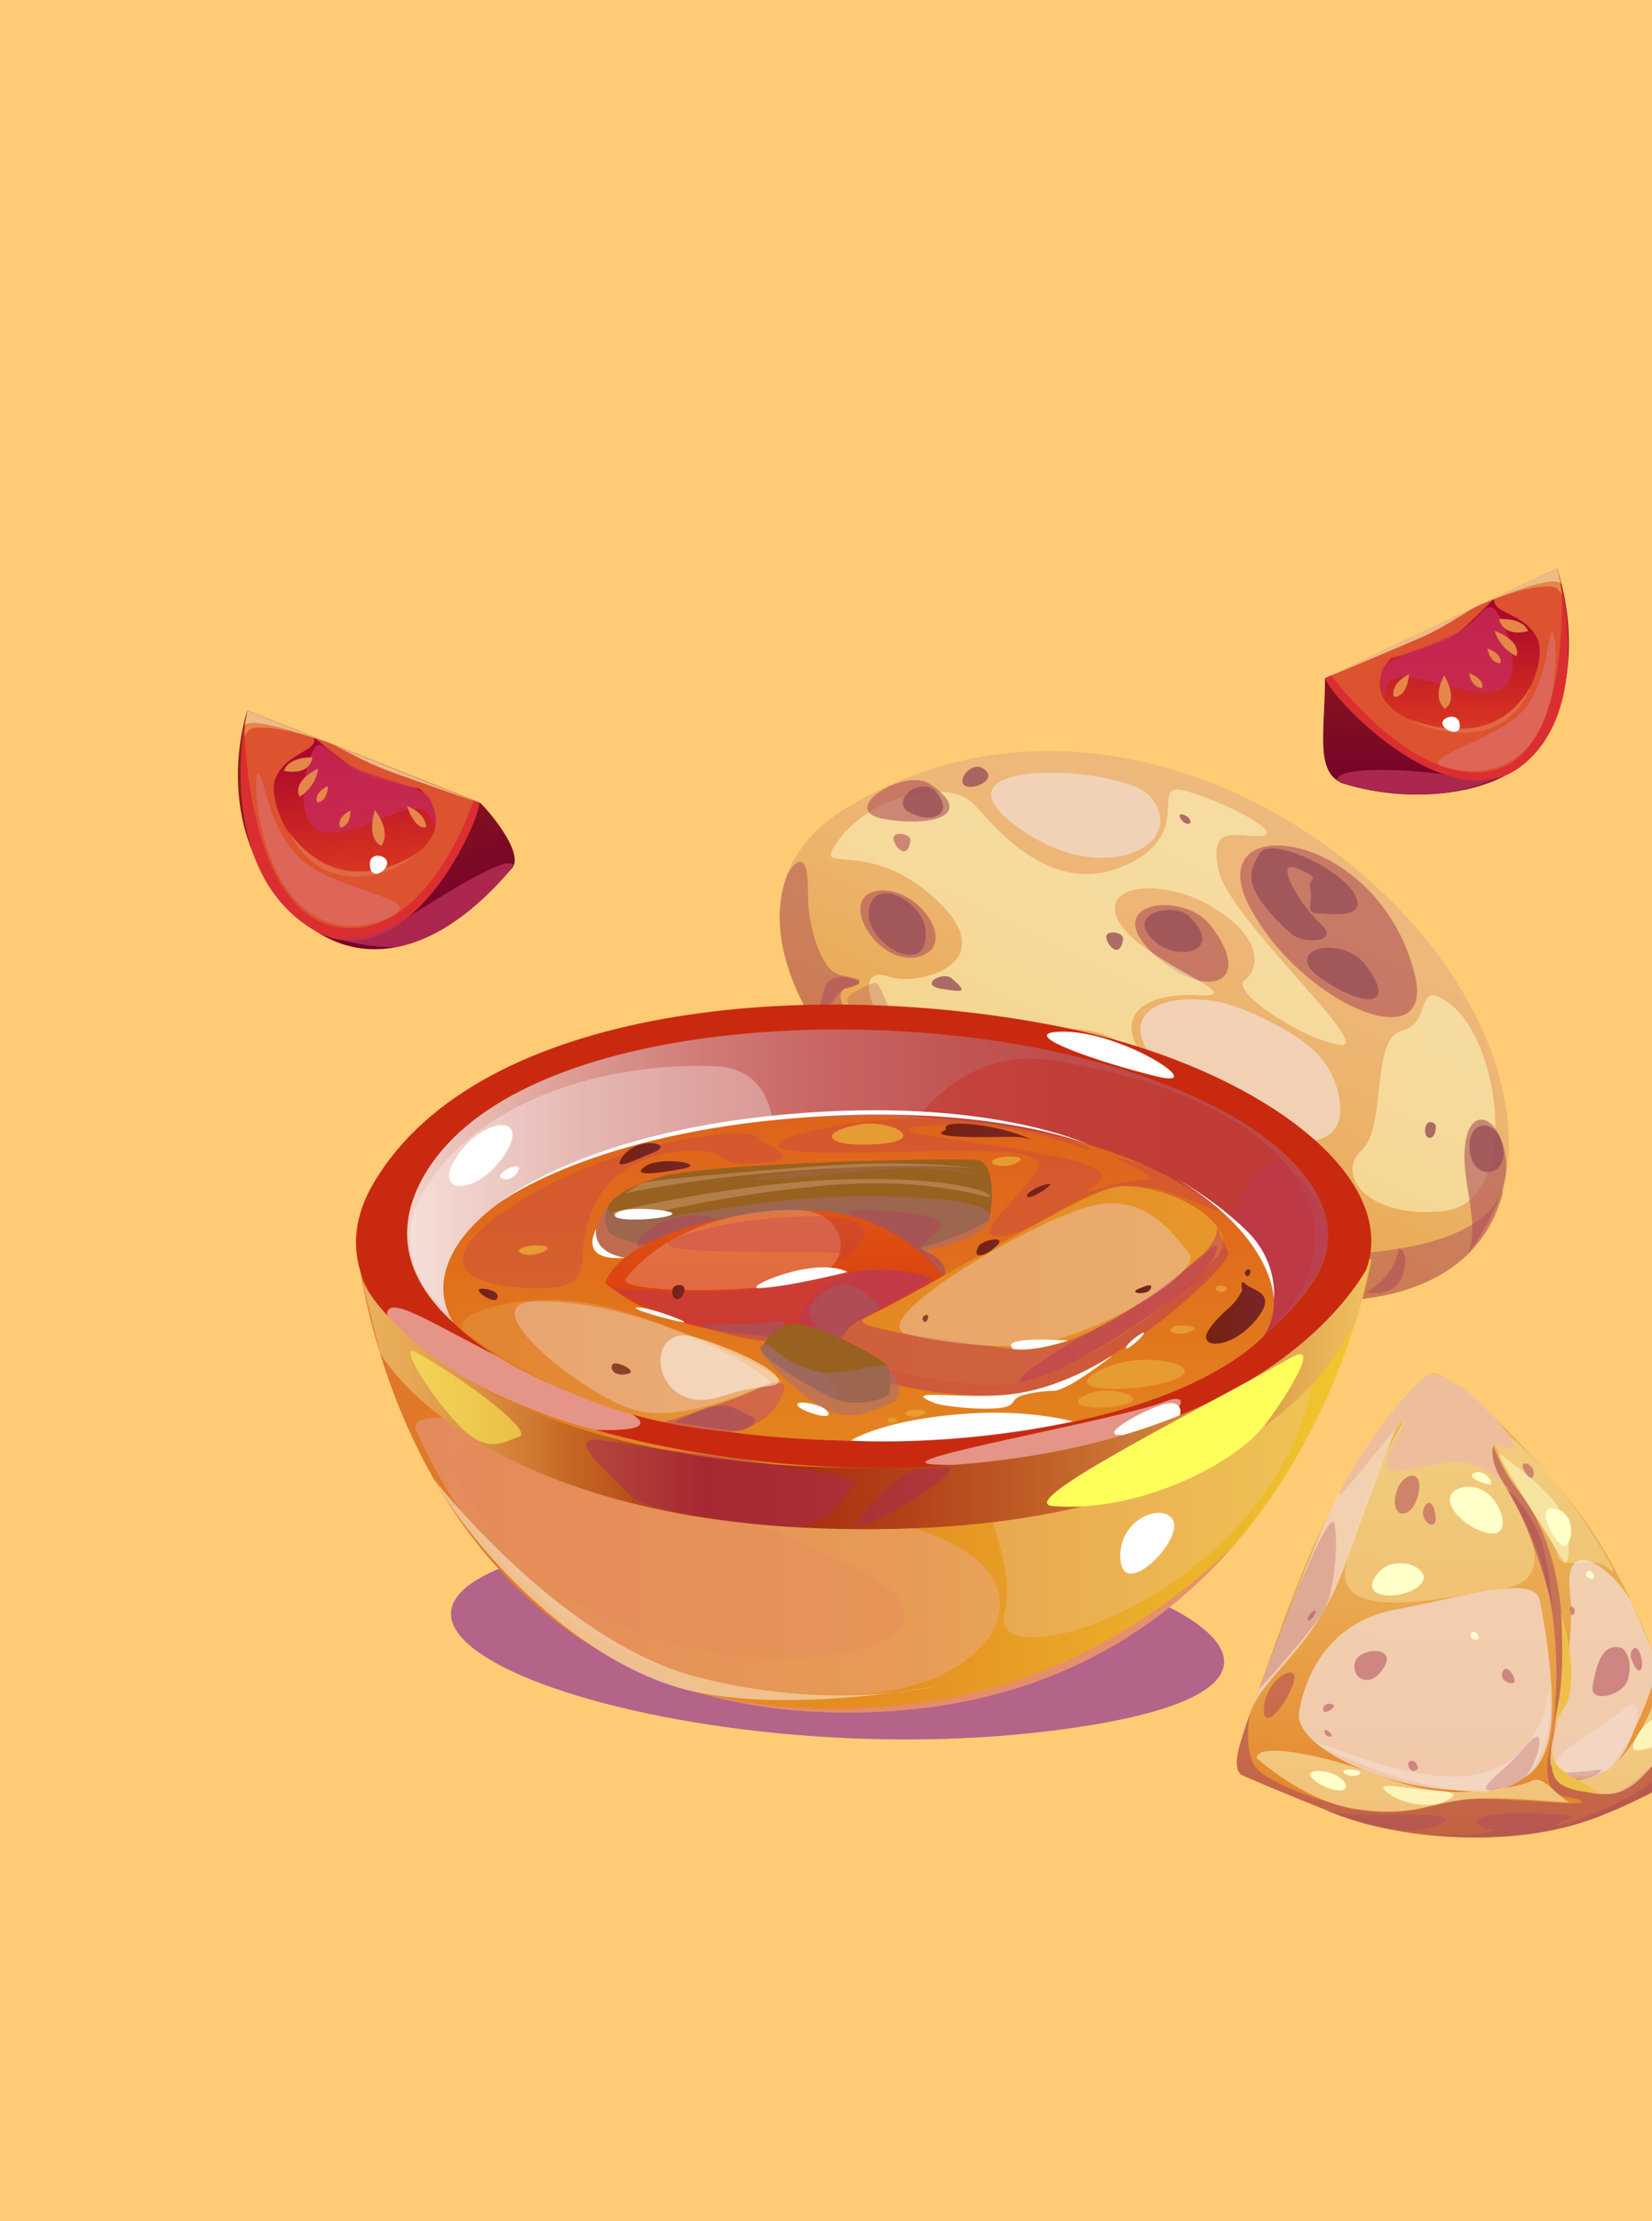 <svg width="125" height="168" viewBox="0 0 125 168" fill="none" xmlns="http://www.w3.org/2000/svg">
<rect x="0" y="0" width="125" height="168" fill="#333333" stroke="none"/>
<g clip-path="url(#clip0_925_3597)">
<rect width="125" height="168" fill="#FFCB74"/>
<path fill-rule="evenodd" clip-rule="evenodd" d="M59.591 66.103C56.672 73.619 64.792 84.266 76.335 91.098C90.781 99.641 110.444 102.315 113.689 90.282C113.852 89.695 113.966 89.076 114.047 88.424C116.183 70.293 87.08 47.092 64.042 61.114C61.759 62.5 60.308 64.195 59.591 66.103Z" fill="url(#paint0_linear_925_3597)"/>
<path opacity="0.5" fill-rule="evenodd" clip-rule="evenodd" d="M59.591 66.103C59.036 67.505 58.89 69.022 59.069 70.62C59.852 77.484 66.96 85.554 76.352 91.098C90.797 99.641 110.46 102.315 113.705 90.282L113.656 89.907C112.107 95.386 98.509 95.842 89.069 93.723C79.645 91.587 82.123 89.157 82.515 88.831C82.906 88.505 80.656 88.929 79.384 88.995C78.113 89.076 67.189 81.462 64.808 77.875C62.428 74.288 64.189 74.908 64.89 74.418C65.591 73.929 63.928 74.011 63.096 73.538C62.265 73.065 61.107 70.408 61.14 67.538C61.172 64.668 60.455 64.717 59.591 66.103Z" fill="#AF5059"/>
<path opacity="0.6" fill-rule="evenodd" clip-rule="evenodd" d="M80.363 92.712C80.933 92.793 81.569 89.793 82.172 89.174C82.776 88.554 80.738 88.978 79.499 89.011C78.259 89.043 78.977 92.516 80.363 92.712Z" fill="#AF5059"/>
<path opacity="0.6" fill-rule="evenodd" clip-rule="evenodd" d="M63.879 74.793C63.879 74.793 63.178 75.234 62.346 76.832C61.515 78.429 61.988 75.674 62.477 74.549C62.966 73.424 64.906 74.043 65.02 74.304C65.102 74.565 63.879 74.793 63.879 74.793Z" fill="#AF5059"/>
<path opacity="0.8" fill-rule="evenodd" clip-rule="evenodd" d="M101.297 82.864C102.52 88.456 94.482 86.809 88.596 81.511C82.71 76.195 89.33 74.223 94.531 76.538C99.732 78.853 100.792 80.598 101.297 82.864Z" fill="#F4D8C6"/>
<path opacity="0.6" fill-rule="evenodd" clip-rule="evenodd" d="M91.596 70C95.134 74.549 91.026 75.82 87.129 72.005C83.249 68.206 89.542 67.342 91.596 70Z" fill="#AF5059"/>
<path opacity="0.8" fill-rule="evenodd" clip-rule="evenodd" d="M86.998 60.217C90.145 63.821 83.379 67.489 76.694 62.337C70.026 57.169 84.977 57.902 86.998 60.217Z" fill="#F4D8C6"/>
<path opacity="0.6" fill-rule="evenodd" clip-rule="evenodd" d="M84.439 81.234C85.824 80.679 83.558 78.625 81.911 78.967C80.265 79.31 82.71 81.902 84.439 81.234Z" fill="#AF5059"/>
<path opacity="0.6" fill-rule="evenodd" clip-rule="evenodd" d="M69.879 72.234C72.439 71.141 69.145 66.755 66.21 67.424C63.276 68.076 66.716 73.587 69.879 72.234Z" fill="#AF5059"/>
<path opacity="0.6" fill-rule="evenodd" clip-rule="evenodd" d="M103.107 93.364C105.455 91.864 96.618 86.956 91.27 89.598C85.939 92.239 101.118 94.636 103.107 93.364Z" fill="#AF5059"/>
<path opacity="0.6" fill-rule="evenodd" clip-rule="evenodd" d="M107.036 73.652C108.748 80.32 98.395 75.951 94.531 68.549C90.667 61.163 104.199 62.532 107.036 73.652Z" fill="#AF5059"/>
<path opacity="0.8" fill-rule="evenodd" clip-rule="evenodd" d="M97.694 70.636C93.683 67 94.58 65.826 95.33 64.538C96.08 63.234 101.362 65.647 102.471 67.603C103.58 69.56 100.661 69.136 99.683 69.087C98.705 69.038 99.373 68.272 99.145 67.261C98.917 66.25 100.189 66.576 98.216 65.712C96.243 64.848 98.314 68.402 99.911 69.87C101.509 71.304 98.607 71.451 97.694 70.636Z" fill="#985059"/>
<path opacity="0.8" fill-rule="evenodd" clip-rule="evenodd" d="M103.401 73.082C105.781 76.326 103.074 76.179 99.944 73.995C96.797 71.826 101.542 70.554 103.401 73.082Z" fill="#985059"/>
<path opacity="0.8" fill-rule="evenodd" clip-rule="evenodd" d="M89.933 69.282C92.852 72.038 88.922 72.918 87.112 70.962C85.286 69.005 88.841 68.255 89.933 69.282Z" fill="#985059"/>
<path opacity="0.8" fill-rule="evenodd" clip-rule="evenodd" d="M101.672 91.848C102.406 93.592 98.314 93.918 94.498 92.483C90.683 91.049 95.835 88.522 98.428 89.647C101.02 90.772 101.672 91.848 101.672 91.848Z" fill="#985059"/>
<path opacity="0.8" fill-rule="evenodd" clip-rule="evenodd" d="M69.993 70.098C70.629 74.304 65.297 71.435 65.754 68.793C66.21 66.168 69.716 68.272 69.993 70.098Z" fill="#985059"/>
<path opacity="0.5" fill-rule="evenodd" clip-rule="evenodd" d="M79.091 88.505C86.623 86.549 81.879 83.451 79.433 80.207C76.987 76.962 83.77 77.435 85.189 79.293C86.607 81.152 85.254 81.788 83.705 81.918C82.156 82.033 84.634 84.984 88.775 87.022C92.917 89.06 95.314 88.505 95.574 87.723C95.835 86.94 90.064 83.94 86.982 80.467C83.9 76.995 86.428 75.054 90.667 75.283C94.906 75.511 86.444 72.739 84.716 69.821C82.971 66.886 87.895 66.299 91.759 68.614C95.623 70.929 95.314 73.31 94.172 74.141C93.031 74.989 98.558 78.609 101.379 79.033C104.199 79.457 93.015 69.543 92.216 65.859C91.417 62.174 93.683 63.38 95.428 63.234C97.172 63.071 93.194 60.886 89.9 59.875C86.607 58.864 90.65 62.924 85.237 65.418C79.824 67.929 75.683 63.038 73.759 60.902C71.819 58.766 66.015 60.152 63.569 63.397C61.123 66.641 65.281 63.005 70.727 67.946C76.156 72.886 69.439 74.679 67.205 73.864C64.971 73.049 64.987 76 69.471 81.022C73.922 85.995 79.091 88.505 79.091 88.505Z" fill="#FFFFC9"/>
<path opacity="0.5" fill-rule="evenodd" clip-rule="evenodd" d="M109.824 76.032C106.971 73.75 108.487 77.353 106.074 77.973C103.661 78.592 104.982 85.244 103.009 87.038C101.036 88.831 103.449 92.223 109.237 91.603C115.042 90.984 113.639 79.081 109.824 76.032Z" fill="#FFFFC9"/>
<path opacity="0.8" fill-rule="evenodd" clip-rule="evenodd" d="M72.014 74.011C73.237 75.071 72.944 75.071 71.216 74.793C69.487 74.5 71.33 73.424 72.014 74.011Z" fill="#985059"/>
<path opacity="0.8" fill-rule="evenodd" clip-rule="evenodd" d="M74.362 58.114C75.618 58.881 73.726 59.81 73.025 59.435C72.341 59.06 73.482 57.576 74.362 58.114Z" fill="#985059"/>
<path opacity="0.8" fill-rule="evenodd" clip-rule="evenodd" d="M89.852 61.783C90.455 62.353 89.737 62.549 89.362 61.962C88.987 61.391 89.672 61.62 89.852 61.783Z" fill="#985059"/>
<path opacity="0.8" fill-rule="evenodd" clip-rule="evenodd" d="M84.977 71.076C84.716 72.609 83.754 71.484 83.705 70.897C83.639 70.31 85.091 70.473 84.977 71.076Z" fill="#985059"/>
<path opacity="0.6" fill-rule="evenodd" clip-rule="evenodd" d="M68.884 63.625C68.623 65.158 67.661 64.033 67.612 63.446C67.547 62.842 68.982 63.022 68.884 63.625Z" fill="#AF5059"/>
<path opacity="0.8" fill-rule="evenodd" clip-rule="evenodd" d="M108.65 85.212C108.618 86.418 107.737 86.239 107.835 85.407C107.917 84.576 108.65 84.886 108.65 85.212Z" fill="#985059"/>
<path opacity="0.3" fill-rule="evenodd" clip-rule="evenodd" d="M66.227 74.321C67.091 74.712 67.254 78.755 72.178 82.57C77.102 86.386 80.998 86.451 82.971 87.348C84.944 88.244 83.689 88.277 85.27 89.875C86.852 91.473 93.014 92.598 93.536 93.005C94.058 93.413 90.487 92.94 86.721 91.603C82.955 90.266 83.525 88.587 82.873 88.065C82.221 87.543 76.466 86.288 71.803 83.353C67.14 80.418 63.732 76.081 64.123 75.495C64.515 74.907 66.227 74.321 66.227 74.321Z" fill="#AF5059"/>
<path opacity="0.6" fill-rule="evenodd" clip-rule="evenodd" d="M70.335 59.288C73.906 61.669 70.498 62.582 66.879 61.946C63.259 61.294 68.46 58.033 70.335 59.288Z" fill="#AF5059"/>
<path opacity="0.8" fill-rule="evenodd" clip-rule="evenodd" d="M71.33 60.804C71.591 61.587 70.482 62.337 68.787 61.44C67.091 60.527 70.401 57.918 71.33 60.804Z" fill="#985059"/>
<path opacity="0.6" fill-rule="evenodd" clip-rule="evenodd" d="M111.015 94.88C112.14 92.598 110.428 89.288 110.884 86.402C111.341 83.516 113.525 84.511 113.933 87.592C114.341 90.69 111.015 94.88 111.015 94.88Z" fill="#AF5059"/>
<path opacity="0.8" fill-rule="evenodd" clip-rule="evenodd" d="M113.705 86.647C114.227 89.027 111.487 89.467 111.21 87.054C110.933 84.641 113.232 84.494 113.705 86.647Z" fill="#985059"/>
<path opacity="0.6" fill-rule="evenodd" clip-rule="evenodd" d="M86.77 95.516C86.917 94.603 88.71 93.886 89.884 94C91.058 94.114 89.509 93.674 88.645 94.962C87.781 96.25 86.77 95.516 86.77 95.516Z" fill="#AF5059"/>
<path opacity="0.6" fill-rule="evenodd" clip-rule="evenodd" d="M103.368 97.782C105.813 96.233 105.797 94.44 105.797 94.44C105.797 94.44 106.726 94.538 106.172 96.38C105.618 98.222 103.368 97.782 103.368 97.782Z" fill="#AF5059"/>
<path opacity="0.8" d="M43.352 117.022C16.841 122.679 52.955 135.315 82.45 130.505C111.944 125.695 70.596 111.201 43.352 117.022Z" fill="#A1498E"/>
<path fill-rule="evenodd" clip-rule="evenodd" d="M103.759 95.256C103.759 95.256 101.884 106.978 93.504 116.728C87.553 123.641 78.325 129.544 64.124 129.544C60.129 129.544 56.542 129.054 53.346 128.19C29.281 121.669 26.933 93.821 26.933 93.821L103.759 95.256Z" fill="url(#paint1_linear_925_3597)"/>
<path d="M28.319 89.402C16.368 109.375 85.384 121.946 102.422 97.848C107.852 90.185 96.064 80.826 80.232 77.663C61.384 73.897 36.373 75.918 28.319 89.402Z" fill="#C92A0F"/>
<path d="M31.743 89.565C22.499 108.168 84.194 118.424 99.21 97.195C103.857 90.641 95.444 83.043 80.053 79.603C63.357 75.87 37.613 77.745 31.743 89.565Z" fill="url(#paint2_linear_925_3597)"/>
<path opacity="0.3" d="M79.857 80.239C65.509 77.826 62.102 102.967 63.047 106.701C63.993 110.435 87.716 107.875 95.64 100.995C103.563 94.13 99.814 83.598 79.857 80.239Z" fill="#C81C08"/>
<path opacity="0.3" d="M31.352 91.571C34.548 83.924 44.803 80.288 54.113 80.647C63.422 81.006 56.607 100.522 46.988 102.185C37.352 103.864 29.314 98.272 31.352 91.571Z" fill="white"/>
<path opacity="0.5" d="M97.466 88.261C94.319 85.163 90.993 99.707 87.276 103.864C83.558 108.006 66.683 109.033 66.683 109.033C66.683 109.033 86.933 108.527 94.988 101.533C103.384 94.261 100.384 91.131 97.466 88.261Z" fill="#BA3958"/>
<path d="M34.352 87.837C32.852 90.446 36.227 90.397 38.232 87.266C40.221 84.136 36.292 84.478 34.352 87.837Z" fill="white"/>
<path d="M38.069 89.174C37.254 88.913 38.949 87.967 39.243 88.293C39.422 88.538 38.705 89.386 38.069 89.174Z" fill="white"/>
<path opacity="0.5" fill-rule="evenodd" clip-rule="evenodd" d="M70.678 110.777C66.373 110.532 84.357 107.484 88.156 106.016C91.971 104.565 86.754 111.413 70.678 110.777Z" fill="white"/>
<path opacity="0.5" fill-rule="evenodd" clip-rule="evenodd" d="M29.298 99.707C28.857 96.821 35.575 102.413 44.363 105.511C53.167 108.609 45.031 108.152 45.031 108.152C45.031 108.152 34.14 105.413 29.298 99.707Z" fill="white"/>
<path opacity="0.3" fill-rule="evenodd" clip-rule="evenodd" d="M31.498 108.217C29.884 104.581 55.661 111.984 68.379 115.391C81.112 118.799 75.324 127.75 65.004 128.141C54.683 128.532 39.243 125.679 31.498 108.217Z" fill="#E9B6CE"/>
<path opacity="0.3" fill-rule="evenodd" clip-rule="evenodd" d="M99.422 104.174C97.662 102.756 85.091 110.712 78.422 111.69C71.738 112.685 77.314 116.794 75.993 122.076C74.672 127.342 96.374 120.772 99.422 104.174Z" fill="#EFC5B1"/>
<path d="M84.455 108.527C83.525 108.201 87.504 106.179 88.515 106.13C89.525 106.065 89.525 107.158 88.873 107.5C86.46 108.772 84.455 108.527 84.455 108.527Z" fill="white"/>
<path opacity="0.8" fill-rule="evenodd" clip-rule="evenodd" d="M93.504 116.728C87.553 123.641 78.325 129.543 64.124 129.543C60.129 129.543 56.542 129.054 53.346 128.19C55.857 128.549 61.075 130.179 70.971 128.598C84.422 126.446 93.243 116.989 93.504 116.728Z" fill="#E48A7C"/>
<path opacity="0.8" fill-rule="evenodd" clip-rule="evenodd" d="M32.803 111.853C32.803 111.853 42.243 124.033 52.531 126.788C62.819 129.543 70.971 127.505 70.971 127.505C70.971 127.505 60.276 129.625 52.531 127.962C44.787 126.315 36.618 118.457 32.803 111.853Z" fill="#F2CFA6"/>
<path d="M88.727 114.935C87.879 113.598 84.487 115.016 84.781 118.033C85.075 121.049 89.656 116.402 88.727 114.935Z" fill="white"/>
<path d="M80.2 78.038C76.694 78.168 83.379 80.418 87.553 81.429C91.727 82.44 84.765 77.875 80.2 78.038Z" fill="white"/>
<path opacity="0.3" d="M34.091 110.794C34.091 105.935 56.216 114.136 65.477 119.027C74.738 123.919 60.895 127.734 49.336 123.837C37.776 119.973 34.091 110.794 34.091 110.794Z" fill="#E2855A"/>
<path fill-rule="evenodd" clip-rule="evenodd" d="M34.286 100.016C30.455 93.723 41.575 84.413 65.656 84.413C90.194 84.413 99.178 95.614 95.656 101.011C95.656 101.011 89.02 108.984 65.656 108.984C42.292 108.984 34.286 100.016 34.286 100.016Z" fill="url(#paint3_linear_925_3597)"/>
<path fill-rule="evenodd" clip-rule="evenodd" d="M46.107 93.25C45.178 91.261 46.352 90.201 49.743 89.076C53.151 87.951 72.374 87.56 73.955 87.755C75.537 87.951 75.015 92.19 74.754 92.32C74.493 92.451 69.259 96.022 58.287 95.32C47.33 94.619 46.107 93.25 46.107 93.25Z" fill="#98611F"/>
<path opacity="0.5" d="M45.993 91.277C46.205 93.821 54.928 90.495 65.151 90.495C74.183 90.495 74.754 91.538 74.917 91.897C75.08 92.255 74.787 93.609 69.879 94.62C64.972 95.647 50.982 95.63 47.118 95.092C43.254 94.571 45.993 91.277 45.993 91.277Z" fill="#A06D81"/>
<path fill-rule="evenodd" clip-rule="evenodd" d="M45.797 97.033C46.792 94.196 53.053 91.652 60.716 91.555C68.379 91.457 71.509 96.69 71.509 96.69C71.509 96.69 70.776 99.739 60.716 100.75C50.656 101.761 45.797 97.033 45.797 97.033Z" fill="url(#paint4_linear_925_3597)"/>
<path opacity="0.5" d="M46.205 97.391C46.205 97.391 54.406 98.5 61.694 96.707C68.982 94.897 71.232 97.228 71.232 97.228C71.232 97.228 67.221 100.995 60.732 101.516C54.21 102.005 46.205 97.391 46.205 97.391Z" fill="#BA3958"/>
<path fill-rule="evenodd" clip-rule="evenodd" d="M84.765 89.712C82.596 89.712 71.118 96.951 65.64 99.576C60.161 102.201 67.401 104.174 74.232 104.745C81.08 105.315 90.83 96.821 92.265 94.848C93.716 92.859 89.281 89.696 84.765 89.712Z" fill="url(#paint5_linear_925_3597)"/>
<path fill-rule="evenodd" clip-rule="evenodd" d="M34.955 100.603C34.319 99.25 39.194 97.93 43.711 98.451C48.211 98.973 57.292 102.968 58.711 104.076C60.635 105.576 56.933 108.266 55.287 108.315C52.058 107.973 44.02 107.305 34.955 100.603Z" fill="url(#paint6_linear_925_3597)"/>
<path opacity="0.5" d="M65.346 99.739C64.27 100.457 71.314 101.386 76.662 102.038C82.009 102.69 89.917 95.908 91.075 94.799C92.232 93.69 92.085 92.761 92.085 92.761C92.085 92.761 92.526 93.919 92.933 94.718C93.341 95.516 85.564 102.674 79.694 104.761C73.825 106.848 64.971 104.272 63.732 103.31C61.857 101.875 65.346 99.739 65.346 99.739Z" fill="#BA3958"/>
<path opacity="0.5" d="M77.509 104.467C76.058 104.761 79.107 102.511 83.379 100.277C87.65 98.027 91.303 94.668 91.841 94.261C92.379 93.853 92.248 95.614 89.102 97.962C85.955 100.277 80.852 103.782 77.509 104.467Z" fill="#BA3958"/>
<path opacity="0.3" d="M47.362 96.69C46.466 97.815 56.77 97.897 60.895 96.87C65.036 95.842 64.042 91.799 60.716 91.554C57.373 91.31 50.786 92.37 47.362 96.69Z" fill="#EFC5B1"/>
<path opacity="0.5" d="M50.167 107.598C50.167 107.598 55.189 106.098 57.21 105.103C59.216 104.109 59.77 104.5 58.939 106.032C58.091 107.565 55.89 108.331 55.303 108.315C54.683 108.299 51.112 107.826 50.167 107.598Z" fill="#BA3958"/>
<path opacity="0.5" fill-rule="evenodd" clip-rule="evenodd" d="M68.46 100.88C65.64 99.576 78.585 92.158 82.661 91.196C86.737 90.234 88.857 93.429 89.966 94.799C91.075 96.168 83.623 100.652 79.009 101.533C74.412 102.413 68.46 100.88 68.46 100.88Z" fill="#EFC5B1"/>
<path opacity="0.3" fill-rule="evenodd" clip-rule="evenodd" d="M47.297 90.266C46.808 90.397 52.384 89.011 61.678 88.457C70.971 87.886 74.199 88.457 74.199 88.457C74.199 88.457 69.732 87.592 61.384 88.245C53.036 88.897 49.009 89.321 48.634 89.484C48.259 89.63 47.297 90.266 47.297 90.266Z" fill="#EFC5B1"/>
<path opacity="0.3" fill-rule="evenodd" clip-rule="evenodd" d="M46.368 91.685C46.368 91.685 55.808 89.418 63.911 89.207C71.998 89.011 74.852 90.136 74.95 90.495C75.047 90.853 70.71 88.88 62.02 89.712C53.33 90.543 47.933 92.239 47.086 92.174C46.238 92.109 46.368 91.685 46.368 91.685Z" fill="#EFC5B1"/>
<path opacity="0.3" fill-rule="evenodd" clip-rule="evenodd" d="M57.928 88.913C54.944 89.614 60.569 88.994 65.917 88.538C71.265 88.081 74.053 88.913 74.053 88.913C74.053 88.913 72.031 87.918 65.999 88.244C59.966 88.57 57.928 88.913 57.928 88.913Z" fill="#A06D81"/>
<path opacity="0.5" fill-rule="evenodd" clip-rule="evenodd" d="M40.564 98.435C35.363 98.5 44.102 105.511 47.966 106.636C51.83 107.761 57.406 104.859 58.238 104.663C59.069 104.468 49.417 98.321 40.564 98.435Z" fill="#EFC5B1"/>
<path opacity="0.5" fill-rule="evenodd" clip-rule="evenodd" d="M62.069 100.636C58.466 100.897 61.727 97.245 64.27 96.397C66.814 95.549 70.531 96.739 70.531 96.739C70.531 96.739 65.786 99.397 65.15 99.804C64.515 100.212 64.254 100.766 63.716 100.995C63.178 101.223 61.009 101.174 59.998 101.092C58.971 101.027 61.009 101.076 62.069 100.636Z" fill="#BA3958"/>
<path fill-rule="evenodd" clip-rule="evenodd" d="M57.748 101.777C56.46 102.103 61.678 105.201 63.178 105.821C64.678 106.44 66.732 105.886 67.123 105.576C67.498 105.266 67.45 103.913 67.123 103.326C66.797 102.739 62.428 100.408 60.52 100.163C58.612 99.935 57.748 101.777 57.748 101.777Z" fill="#98611F"/>
<path opacity="0.5" d="M67.107 103.326C66.031 103.114 64.596 103.897 62.46 103.815C60.325 103.733 58.482 101.989 58.286 101.793C58.107 101.598 57.683 101.663 57.536 102.005C57.39 102.348 59.95 105.136 62.151 106.424C64.352 107.712 65.803 106.733 67.368 106.179C68.933 105.657 67.107 103.326 67.107 103.326Z" fill="#A06D81"/>
<path opacity="0.3" d="M63.178 105.821C63.846 106.016 62.999 104.011 62.086 103.799C61.156 103.587 60.732 103.408 59.933 103.033C59.118 102.658 58.564 101.924 58.091 101.81C57.618 101.712 57.586 102.201 57.683 102.331C57.749 102.462 60.276 104.679 63.178 105.821Z" fill="#A06D81"/>
<path opacity="0.3" fill-rule="evenodd" clip-rule="evenodd" d="M76.009 93.462C73.205 93.853 76.352 91.375 78.39 88.717C80.428 86.06 68.966 87.413 61.401 87.168C53.836 86.924 65.265 83.891 72.569 84.739C79.874 85.587 82.042 86.484 82.45 86.956C82.857 87.413 77.607 84.69 71.216 85.081C64.825 85.489 72.308 86.043 78.895 87.282C85.482 88.505 83.02 89.369 82.384 89.956C81.749 90.543 84.52 89.255 86.444 89.255C88.368 89.255 84.569 87.902 84.602 87.625C84.634 87.348 89.852 89.092 91.825 91.049C93.797 93.005 88.319 89.092 84.602 89.761C80.884 90.429 78.749 93.07 76.009 93.462Z" fill="#BA3958"/>
<path opacity="0.3" fill-rule="evenodd" clip-rule="evenodd" d="M57.536 86.321C57.781 84.772 46.759 86.288 39.585 90.69C32.428 95.092 34.515 97.228 40.107 97.424C45.7 97.62 43.123 95.565 44.786 91.571C46.45 87.576 50.656 86.908 53.069 87.071C55.482 87.234 53.737 88.245 57.536 87.984C61.319 87.723 57.536 86.321 57.536 86.321Z" fill="#BA3958"/>
<path fill-rule="evenodd" clip-rule="evenodd" d="M83.738 103.424C79.287 105.348 85.939 105.446 88.792 104.386C91.629 103.342 86.77 102.12 83.738 103.424Z" fill="#E79B33"/>
<path fill-rule="evenodd" clip-rule="evenodd" d="M88.971 100.31C88.01 100.554 88.89 101.158 89.982 100.75C91.091 100.343 89.542 100.179 88.971 100.31Z" fill="#E79B33"/>
<path fill-rule="evenodd" clip-rule="evenodd" d="M68.852 106.685C68.053 106.881 68.77 107.402 69.7 107.06C70.629 106.701 69.341 106.554 68.852 106.685Z" fill="#E79B33"/>
<path fill-rule="evenodd" clip-rule="evenodd" d="M64.988 85.065C61.515 85.718 62.754 86.843 66.537 86.533C70.319 86.239 67.385 84.625 64.988 85.065Z" fill="#E79B33"/>
<path fill-rule="evenodd" clip-rule="evenodd" d="M92.363 97.245C91.629 97.245 92.085 97.864 92.558 97.701C93.015 97.538 92.852 97.245 92.363 97.245Z" fill="#E79B33"/>
<path fill-rule="evenodd" clip-rule="evenodd" d="M67.466 107.239C66.863 107.239 67.238 107.761 67.629 107.631C68.004 107.484 67.874 107.239 67.466 107.239Z" fill="#E79B33"/>
<path fill-rule="evenodd" clip-rule="evenodd" d="M39.781 94.294C38.461 94.669 39.977 95.239 41.086 94.701C42.178 94.163 40.417 94.114 39.781 94.294Z" fill="#E79B33"/>
<path fill-rule="evenodd" clip-rule="evenodd" d="M75.569 87.576C74.249 87.951 75.765 88.522 76.874 87.984C77.966 87.446 76.205 87.397 75.569 87.576Z" fill="#E79B33"/>
<path fill-rule="evenodd" clip-rule="evenodd" d="M82.385 105.413C80.542 106.098 82.091 106.766 84.7 106.343C87.308 105.902 84.325 104.696 82.385 105.413Z" fill="#E79B33"/>
<path d="M70.711 106.13C67.808 104.957 72.993 105.886 76.433 105.478C79.89 105.071 82.955 103.277 83.917 102.674C84.879 102.071 81.912 104.304 80.705 104.875C79.499 105.446 80.053 105.022 78.047 105.381C76.058 105.739 77.232 106.228 75.83 106.473C74.428 106.717 71.33 106.375 70.711 106.13Z" fill="white"/>
<path d="M85.27 101.794C84.912 102.462 86.33 101.288 86.542 100.897C86.754 100.506 85.466 101.435 85.27 101.794Z" fill="white"/>
<path d="M62.004 106.359C60.161 105.739 59.623 106.293 61.466 106.913C63.325 107.516 62.705 106.587 62.004 106.359Z" fill="white"/>
<path d="M73.727 106.897C66.912 107.272 64.385 108.967 64.385 108.967C64.385 108.967 71.868 109.489 81.21 107.516C81.21 107.533 78.113 106.652 73.727 106.897Z" fill="white"/>
<path d="M57.455 97.44C55.988 97.505 61.596 94.946 64.14 96.218C64.14 96.218 59.64 97.343 57.455 97.44Z" fill="white"/>
<path d="M76.662 102.038C75.488 101.011 80.835 101.402 80.835 101.402C80.835 101.402 78.21 102.283 76.662 102.038Z" fill="white"/>
<path d="M45.129 92.907C45.129 92.907 44.64 94.668 47.281 95.141C47.281 95.125 43.792 95.63 45.129 92.907Z" fill="white"/>
<path d="M48.471 98.908C47.102 98.81 49.841 99.625 51.39 99.968C52.922 100.294 49.433 98.973 48.471 98.908Z" fill="white"/>
<path opacity="0.3" d="M54.194 92.777C41.803 95.614 64.662 94.228 63.618 94.929C62.575 95.63 64.499 95.565 65.346 93.462C66.194 91.359 57.879 91.929 54.194 92.777Z" fill="#BA3958"/>
<path opacity="0.8" d="M52.107 107.076C55.091 105.511 55.808 106.783 56.738 107.076C57.667 107.37 56.77 108.136 55.89 108.217C55.009 108.299 51.064 107.565 51.064 107.565L52.107 107.076Z" fill="#AA5059"/>
<path opacity="0.8" d="M64.596 92.011C62.672 91.261 67.89 91.457 70.27 92.011C72.651 92.565 69.439 94.147 69.651 94.391C69.863 94.636 70.678 94.815 71.216 95.467C71.754 96.103 71.395 96.527 71.395 96.527C71.395 96.527 68.95 93.283 64.596 92.011Z" fill="#AA5059"/>
<path opacity="0.8" d="M58.01 101.337C58.417 100.881 56.346 101.125 53.95 100.538C51.553 99.951 56.069 100.326 58.287 100.016C60.488 99.69 58.825 100.489 58.547 100.766C58.254 101.044 58.01 101.337 58.01 101.337Z" fill="#AA5059"/>
<path opacity="0.8" d="M62.2 100.636C60.553 99.511 61.107 98.516 62.77 97.44C64.433 96.364 66.227 98.532 66.52 98.777C66.797 99.022 64.988 99.935 64.531 100.163C64.075 100.391 63.732 101.304 63.732 101.304L62.2 100.636Z" fill="#AA5059"/>
<path opacity="0.8" d="M48.618 94.196C47.689 94.62 48.439 92.745 50.901 92.174C53.363 91.603 54.227 92.255 54.227 92.255C54.227 92.255 51.912 92.68 48.618 94.196Z" fill="#AA5059"/>
<path opacity="0.5" d="M52.14 101.044C48.488 100.506 49.515 107.419 54.749 105.576C57.618 104.565 59.591 105.152 58.727 104.076C57.667 102.804 53.02 101.174 52.14 101.044Z" fill="white"/>
<path d="M37.596 91.114C37.596 91.114 43.71 85.766 59.216 84.315C74.721 82.864 82.4 86.598 82.4 86.598C82.4 86.598 74.526 83.239 59.248 84.658C43.971 86.076 37.596 91.114 37.596 91.114Z" fill="white"/>
<path d="M89.151 89.239C89.151 89.239 91.939 90.755 94.352 93.119C96.765 95.484 96.39 98.304 96.39 98.304C96.39 98.304 96.455 93.674 89.151 89.239Z" fill="white"/>
<path d="M46.629 92.076C46.107 91.652 47.64 91.212 50.183 91.571C52.727 91.946 47.526 92.549 46.629 92.076Z" fill="white"/>
<path d="M93.993 97.587C93.357 98.973 92.444 99.119 91.466 100.587C90.504 102.038 93.08 102.136 94.955 99.934C96.83 97.734 94.743 97.652 94.254 97.13C93.781 96.625 93.993 97.587 93.993 97.587Z" fill="url(#paint7_linear_925_3597)"/>
<path d="M78.406 89.859C77.33 90.397 77.493 90.984 78.862 90.103C80.232 89.206 78.895 89.614 78.406 89.859Z" fill="url(#paint8_linear_925_3597)"/>
<path d="M48.895 88.179C47.721 88.929 49.221 88.848 51.504 88.44C53.803 88.049 50.053 87.446 48.895 88.179Z" fill="url(#paint9_linear_925_3597)"/>
<path d="M47.118 87.478C46.237 88.685 47.884 87.805 49.498 87.152C51.096 86.516 48.292 85.864 47.118 87.478Z" fill="url(#paint10_linear_925_3597)"/>
<path d="M46.531 103.131C46.075 103.163 46.172 104.109 47.297 103.962C48.439 103.815 46.988 103.082 46.531 103.131Z" fill="#8B422A"/>
<path d="M50.884 97.554C50.77 98.451 51.553 98.484 51.765 97.734C51.977 96.984 50.933 97.114 50.884 97.554Z" fill="url(#paint11_linear_925_3597)"/>
<path d="M36.618 97.489C35.412 97.375 37.336 98.679 37.596 98.255C37.857 97.848 37.319 97.554 36.618 97.489Z" fill="url(#paint12_linear_925_3597)"/>
<path d="M86.265 97.44C85.189 97.848 86.835 98.011 87.064 97.489C87.308 96.967 86.509 97.342 86.265 97.44Z" fill="url(#paint13_linear_925_3597)"/>
<path d="M94.286 96.103C94.042 96.315 94.368 96.739 94.547 96.413C94.743 96.087 94.531 95.891 94.286 96.103Z" fill="url(#paint14_linear_925_3597)"/>
<path d="M69.895 99.56C69.651 99.772 69.977 100.196 70.156 99.87C70.352 99.527 70.14 99.332 69.895 99.56Z" fill="#8B422A"/>
<path d="M74.053 94.261C73.482 95.272 74.493 95.109 75.39 94.261C76.286 93.413 74.33 93.772 74.053 94.261Z" fill="url(#paint15_linear_925_3597)"/>
<path d="M71.591 85.441C70.678 85.816 71.46 85.978 73.629 86.011C75.797 86.044 77.02 85.881 77.787 86.141C78.553 86.402 76.499 85.359 73.759 85.066C71.037 84.772 71.591 85.441 71.591 85.441Z" fill="url(#paint16_linear_925_3597)"/>
<path d="M27.406 96.935L28.759 102.348C28.759 102.348 36.406 116.272 67.515 115.652C97.58 115.065 102.765 99.446 102.765 99.446L103.792 95.255C103.792 95.255 96.96 111.119 65.607 111.038C34.221 110.956 27.406 96.935 27.406 96.935Z" fill="url(#paint17_linear_925_3597)"/>
<path d="M79.678 113.924C76.629 113.679 89.737 107.158 97.759 102.658C100.172 101.304 96.846 106.359 95.574 107.94C93.39 110.679 86.248 114.446 79.678 113.924Z" fill="#FFFF5B"/>
<path opacity="0.5" d="M45.797 108.984C42.015 108.266 46.841 112.098 47.721 113.174C48.602 114.25 56.656 115.359 59.721 115.505C62.77 115.652 63.912 113.125 64.71 112.244C65.526 111.348 49.156 109.619 45.797 108.984Z" fill="#A82B58"/>
<path opacity="0.5" d="M31.433 102.266C30.129 101.581 32.411 105.348 34.613 107.696C36.814 110.043 37.971 109.13 39.276 108.674C40.564 108.234 34.107 103.668 31.433 102.266Z" fill="#FFFF5B"/>
<path opacity="0.5" d="M64.743 115.505C64.14 115.505 67.906 111.527 69.031 111.25C70.156 110.973 68.379 111.234 71.362 110.957C73.906 110.696 66.243 115.505 64.743 115.505Z" fill="#A82B58"/>
<path fill-rule="evenodd" clip-rule="evenodd" d="M100.254 51.315L117.813 43.016C117.813 43.016 120.634 50.614 116.313 56.647C113.884 60.038 107.134 61 101.542 59.239C99.471 58.326 100.27 55.261 100.254 51.315Z" fill="url(#paint18_linear_925_3597)"/>
<path fill-rule="evenodd" clip-rule="evenodd" d="M100.254 51.315C100.254 51.315 106.515 58.848 112.025 58.62C117.536 58.391 119.754 50.076 117.813 43L100.254 51.315Z" fill="#DD522F"/>
<path fill-rule="evenodd" clip-rule="evenodd" d="M113.069 45.25C112.873 46.473 115.27 46.277 116.297 48.25C117.341 50.223 114.52 57.576 107.102 54.609C102.471 52.75 105.227 49.799 105.227 49.799C105.227 49.799 108.781 48.837 109.824 48.217C110.77 47.663 113.069 45.25 113.069 45.25Z" fill="url(#paint19_linear_925_3597)"/>
<path opacity="0.8" fill-rule="evenodd" clip-rule="evenodd" d="M104.754 52.913C104.656 49.457 108.96 52.343 112.563 52.359C116.15 52.359 113.688 46.179 112.906 45.951C112.123 45.723 111.96 47.19 109.384 48.283C106.792 49.375 105.911 49.522 104.966 50.19C103.987 50.826 104.754 52.913 104.754 52.913Z" fill="#C62B58"/>
<path fill-rule="evenodd" clip-rule="evenodd" d="M112.449 45.544C112.449 45.544 115.808 44.158 117.455 44.386C118.172 44.484 118.319 45.544 118.319 45.544L117.814 43.016L112.449 45.544Z" fill="#E48748"/>
<path fill-rule="evenodd" clip-rule="evenodd" d="M113.411 46.831C113.411 46.831 115.172 46.669 115.629 47.728C115.629 47.728 113.868 48.315 113.411 46.831Z" fill="#E48748"/>
<path fill-rule="evenodd" clip-rule="evenodd" d="M113.102 47.712C113.102 47.712 113.33 48.902 114.732 49.636C114.732 49.652 115.27 48.576 113.102 47.712Z" fill="#E48748"/>
<path fill-rule="evenodd" clip-rule="evenodd" d="M112.547 49.049C112.547 49.049 112.694 50.125 113.509 50.174C113.525 50.174 113.819 49.538 112.547 49.049Z" fill="#E48748"/>
<path fill-rule="evenodd" clip-rule="evenodd" d="M111.161 50.924C111.161 50.924 111.308 52 112.123 52.049C112.14 52.049 112.433 51.413 111.161 50.924Z" fill="#E48748"/>
<path fill-rule="evenodd" clip-rule="evenodd" d="M109.286 51.087C109.286 51.087 108.292 52.668 109.319 53.614C109.319 53.614 110.411 53.109 109.286 51.087Z" fill="#E48748"/>
<path fill-rule="evenodd" clip-rule="evenodd" d="M106.629 51.005C106.629 51.005 105.227 51.592 105.455 52.701C105.471 52.701 106.417 52.88 106.629 51.005Z" fill="#E48748"/>
<path fill-rule="evenodd" clip-rule="evenodd" d="M118.123 44.19C117.65 43.277 112.156 45.674 111.667 45.902C111.178 46.13 109.351 47.402 107.754 48.12C106.156 48.837 100.254 51.299 100.254 51.299L117.813 43L118.123 44.19Z" fill="#EDBB88"/>
<path fill-rule="evenodd" clip-rule="evenodd" d="M100.726 51.087C100.726 51.087 107.085 59.745 113.053 58.261C119.02 56.777 118.123 44.206 118.123 44.206C118.123 44.206 120.536 53.696 115.156 57.919C109.775 62.158 101.069 53.223 100.254 51.315L100.726 51.087Z" fill="#DB2E31"/>
<path fill-rule="evenodd" clip-rule="evenodd" d="M106.629 54.38C106.629 54.38 108.879 55.815 111.928 55.31C114.96 54.788 115.808 51.919 115.808 51.919C115.808 51.919 114.618 54.38 111.928 54.967C109.221 55.554 106.629 54.38 106.629 54.38Z" fill="#DF6946"/>
<path opacity="0.8" fill-rule="evenodd" clip-rule="evenodd" d="M101.167 59.027C101.151 57.772 107.998 58.31 109.368 58.62C110.721 58.929 111.732 59.19 113.411 58.799C113.411 58.799 110.526 60.299 106.629 60.071C102.732 59.875 101.167 59.027 101.167 59.027Z" fill="#B83058"/>
<path opacity="0.5" fill-rule="evenodd" clip-rule="evenodd" d="M109.188 57.984C107.297 57.348 113.167 55.962 115.156 53.842C117.129 51.723 117.047 48.087 117.422 47.842C117.797 47.598 118.14 52.571 116.232 55.652C114.341 58.734 110.917 58.554 109.188 57.984Z" fill="#DE7B83"/>
<path fill-rule="evenodd" clip-rule="evenodd" d="M109.156 54.592C108.944 55.114 110.444 55.848 110.46 54.902C110.477 53.956 109.335 54.12 109.156 54.592Z" fill="white"/>
<path fill-rule="evenodd" clip-rule="evenodd" d="M38.868 65.467C38.819 65.582 38.754 65.679 38.656 65.761C36.357 68.451 33.406 70.962 30.031 71.63C27.292 72.185 24.455 71.451 21.895 68.728C15.749 62.207 18.716 53.745 18.716 53.745L36.276 60.707C36.227 60.511 39.488 64.016 38.868 65.467Z" fill="url(#paint20_linear_925_3597)"/>
<path fill-rule="evenodd" clip-rule="evenodd" d="M36.276 60.723C36.276 60.723 32.852 69.609 27.145 70.457C20.672 71.402 17.134 61.212 18.732 53.761L36.276 60.723Z" fill="#DD522F"/>
<path fill-rule="evenodd" clip-rule="evenodd" d="M23.738 55.75C24.113 56.908 21.684 56.826 20.836 58.897C19.923 61.13 24.129 69.609 31.205 64.799C34.841 62.321 31.776 59.663 31.776 59.663C31.776 59.663 28.401 58.978 27.309 58.44C26.314 57.951 23.738 55.75 23.738 55.75Z" fill="url(#paint21_linear_925_3597)"/>
<path opacity="0.8" fill-rule="evenodd" clip-rule="evenodd" d="M32.933 62.712C32.183 59.288 28.939 62.565 25.368 62.973C21.504 63.413 23.265 56.647 24.015 56.386C24.732 56.125 25.124 57.543 27.749 58.44C30.308 59.321 31.124 59.418 32.102 59.989C33.08 60.56 32.933 62.712 32.933 62.712Z" fill="#C62B58"/>
<path fill-rule="evenodd" clip-rule="evenodd" d="M24.39 56.011C24.39 56.011 20.901 54.804 19.221 55.065C18.471 55.179 18.39 56.239 18.39 56.239L18.716 53.761L24.39 56.011Z" fill="#E48748"/>
<path fill-rule="evenodd" clip-rule="evenodd" d="M23.64 57.282C23.64 57.282 21.83 57.217 21.488 58.31C21.488 58.31 23.395 58.782 23.64 57.282Z" fill="#E48748"/>
<path fill-rule="evenodd" clip-rule="evenodd" d="M24.064 58.147C24.064 58.147 24.015 59.37 22.678 60.266C22.678 60.266 21.977 59.174 24.064 58.147Z" fill="#E48748"/>
<path fill-rule="evenodd" clip-rule="evenodd" d="M24.814 59.451C24.814 59.451 24.83 60.593 24.015 60.707C24.015 60.707 23.607 60.071 24.814 59.451Z" fill="#E48748"/>
<path fill-rule="evenodd" clip-rule="evenodd" d="M26.526 61.293C26.526 61.293 26.575 62.467 25.76 62.598C25.743 62.598 25.336 61.945 26.526 61.293Z" fill="#E48748"/>
<path fill-rule="evenodd" clip-rule="evenodd" d="M28.368 61.277C28.368 61.277 29.64 62.842 28.857 63.984C28.857 63.984 27.683 63.576 28.368 61.277Z" fill="#E48748"/>
<path fill-rule="evenodd" clip-rule="evenodd" d="M30.797 60.967C30.797 60.967 32.183 61.424 32.249 62.581C32.249 62.581 31.433 62.875 30.797 60.967Z" fill="#E48748"/>
<path fill-rule="evenodd" clip-rule="evenodd" d="M18.504 54.902C18.928 54.006 24.7 56.125 25.205 56.337C25.694 56.533 27.618 57.658 29.216 58.245C30.781 58.832 36.292 60.739 36.292 60.739L18.732 53.761L18.504 54.902Z" fill="#EDBB88"/>
<path fill-rule="evenodd" clip-rule="evenodd" d="M35.836 60.543C35.836 60.543 32.542 70.831 25.923 70.179C18.586 69.462 18.488 54.886 18.488 54.886C18.488 54.886 16.401 65.663 23.461 70.179C30.423 74.647 36.145 62.647 36.276 60.723L35.836 60.543Z" fill="#DB2E31"/>
<path fill-rule="evenodd" clip-rule="evenodd" d="M31.596 64.489C31.596 64.489 29.77 66.429 26.575 66.299C23.183 66.152 21.846 62.875 21.846 62.875C21.846 62.875 23.526 65.598 26.526 65.891C29.379 66.168 31.596 64.489 31.596 64.489Z" fill="#DF6946"/>
<path opacity="0.8" fill-rule="evenodd" clip-rule="evenodd" d="M38.868 65.467C38.819 65.581 38.754 65.679 38.656 65.761C36.357 68.451 33.406 70.962 30.031 71.63C27.585 71.695 25.776 71.06 25.629 70.994C27.569 71.125 28.596 70.57 29.95 69.902C31.238 69.266 38.363 64.342 38.868 65.467Z" fill="#B83058"/>
<path opacity="0.5" fill-rule="evenodd" clip-rule="evenodd" d="M29.982 69.071C31.694 67.962 25.352 67.31 22.825 65.043C20.314 62.81 20.02 58.782 19.58 58.538C19.14 58.293 19.254 63.935 21.846 67.44C24.553 71.109 28.319 70.147 29.982 69.071Z" fill="#DE7B83"/>
<path fill-rule="evenodd" clip-rule="evenodd" d="M29.248 65.076C29.575 65.647 28.221 66.723 28.009 65.614C27.781 64.522 28.955 64.554 29.248 65.076Z" fill="white"/>
<path fill-rule="evenodd" clip-rule="evenodd" d="M121.188 137.32C114.161 140.19 105.21 138.82 101.46 137.353C96.683 135.478 93.895 134.239 93.895 134.239C93.308 133.636 93.553 132.511 94.58 129.625V129.609C95.134 128.043 95.933 125.956 96.928 123.136C101.982 109.016 107.036 104.744 108.243 103.929C109.449 103.114 118.368 111.739 121.792 117.967C126.602 126.674 125.167 128.679 129.455 131.011C129.553 131.06 129.65 131.125 129.716 131.206C130.645 132.217 127.743 134.647 121.188 137.32Z" fill="url(#paint22_linear_925_3597)"/>
<path opacity="0.8" fill-rule="evenodd" clip-rule="evenodd" d="M108.651 104.207C108.634 104.207 108.634 104.207 108.634 104.207C108.634 104.173 108.634 104.19 108.651 104.207Z" fill="#985059"/>
<path opacity="0.6" fill-rule="evenodd" clip-rule="evenodd" d="M121.189 137.32C114.161 140.19 105.21 138.82 101.46 137.353C96.683 135.478 93.895 134.239 93.895 134.239C93.308 133.635 93.553 132.51 94.58 129.625C94.547 129.804 94.009 132.755 95.2 133.896C96.422 135.07 101.46 137.043 104.982 137.059C108.504 137.076 108.406 135.967 112.319 136.065C116.232 136.179 120.227 136.701 119.623 136.195C119.036 135.706 116.395 136.652 117.243 132.331C118.107 128.01 118.156 120.592 115.417 115.244C112.825 110.19 108.993 104.532 108.667 104.174C108.879 104.222 110.77 104.679 111.683 106.277C112.645 107.972 113.02 110.434 114.96 112.88C116.901 115.326 118.238 119.174 118.27 124.717C118.286 130.26 116.167 133.929 118.335 134.924C120.504 135.918 122.102 136.163 123.846 134.597C125.526 133.097 128.216 130.554 129.748 131.19C130.645 132.217 127.743 134.646 121.189 137.32Z" fill="#AF5059"/>
<path opacity="0.8" fill-rule="evenodd" clip-rule="evenodd" d="M125.265 125.5C125.64 126.478 123.879 131.059 122.249 133.195C120.618 135.331 117.667 134.614 117.341 133.44C117.015 132.266 119.346 125.451 118.792 120.462C118.238 115.489 122.575 119.206 123.52 121.358C124.482 123.511 125.265 125.5 125.265 125.5Z" fill="#F4D8C6"/>
<path opacity="0.8" fill-rule="evenodd" clip-rule="evenodd" d="M116.46 120.853C115.71 119.19 110.786 120.771 105.602 121.75C100.417 122.712 98.738 126.902 98.297 129.478C97.857 132.054 104.314 135.054 109.661 135.38C115.009 135.706 116.966 134.239 117.357 130.505C117.748 126.771 116.46 120.853 116.46 120.853Z" fill="#F4D8C6"/>
<path opacity="0.8" fill-rule="evenodd" clip-rule="evenodd" d="M99.944 132.119C98.085 130.847 105.194 134.467 110.102 134.385C116.95 134.288 117.194 127.619 117.194 127.619C117.194 127.619 118.026 133.375 114.471 134.989C109.89 137.092 99.944 132.119 99.944 132.119Z" fill="#F4D8C6"/>
<path opacity="0.8" fill-rule="evenodd" clip-rule="evenodd" d="M117.634 133.913C117.194 132.625 120.765 131.043 122.884 129.266C125.004 127.489 123.439 133.13 121.433 133.994C119.428 134.842 117.634 133.913 117.634 133.913Z" fill="#F4D8C6"/>
<path opacity="0.6" fill-rule="evenodd" clip-rule="evenodd" d="M109.499 105.397C109.499 105.397 109.596 104.842 110.966 106.342C112.352 107.842 112.645 110.369 112.645 110.369L109.499 105.397Z" fill="#AF5059"/>
<path opacity="0.6" fill-rule="evenodd" clip-rule="evenodd" d="M106.759 138.641C109.401 138.918 111.96 138.853 112.808 138.543C113.656 138.233 112.221 138.56 111.814 137.907C111.406 137.255 113.917 137.011 117.52 137.239C120.471 137.435 117.944 137.63 117.781 138.022C117.618 138.397 123.064 136.538 125.428 134.451C127.792 132.364 129.341 132.674 129.341 132.674C129.341 132.674 124.873 136.326 119.346 137.956C113.819 139.603 106.759 138.641 106.759 138.641Z" fill="#AF5059"/>
<path opacity="0.5" fill-rule="evenodd" clip-rule="evenodd" d="M95.069 132.967C95.265 131.646 100.841 133.016 103.678 134.076C106.515 135.136 108.814 135.69 111.145 135.527C113.477 135.364 115.026 135.119 115.922 134.695C116.819 134.255 117.895 135.951 118.661 136.261C119.428 136.554 113.591 135.739 110.705 136.146C107.819 136.554 106.482 137.434 102.536 136.847C98.591 136.212 95.069 132.967 95.069 132.967Z" fill="#FFFFC9"/>
<path opacity="0.5" fill-rule="evenodd" clip-rule="evenodd" d="M118.759 135.054C117.651 134.435 119.998 134.989 121.58 133.913C123.145 132.853 124.45 130.473 124.988 129.168C125.526 127.864 127.466 129.804 128.591 130.505C129.716 131.223 127.613 130.407 126.096 132.266C124.58 134.125 123.406 135.674 121.678 135.706C119.966 135.739 118.759 135.054 118.759 135.054Z" fill="#FFFFC9"/>
<path opacity="0.3" fill-rule="evenodd" clip-rule="evenodd" d="M108.618 105.282C106.971 104.369 102.618 114.184 101.819 118.521C101.02 122.858 109.368 120.82 113.575 120.201C117.781 119.581 116.134 115.929 113.183 111.217C110.216 106.505 108.618 105.282 108.618 105.282Z" fill="#FFFFC9"/>
<path opacity="0.3" fill-rule="evenodd" clip-rule="evenodd" d="M112.841 107.858C112.531 108.266 113.444 110.092 114.667 112.195C115.873 114.299 117.618 116.663 117.912 117.771C118.221 118.88 120.504 117.462 121.792 118.717C123.096 119.972 119.232 113.679 116.509 110.809C113.819 107.94 112.841 107.858 112.841 107.858Z" fill="#FFFFC9"/>
<path opacity="0.8" fill-rule="evenodd" clip-rule="evenodd" d="M94.564 129.625C95.738 126.429 99.488 124.896 101.901 118.032C104.314 111.168 106.727 105.25 106.727 105.25C106.727 105.25 102.879 109.212 100.45 114.723C98.037 120.201 94.564 129.625 94.564 129.625Z" fill="#F4D8C6"/>
<path opacity="0.3" fill-rule="evenodd" clip-rule="evenodd" d="M112.857 135.445C111.471 135.38 113.819 134.059 115.531 131.989C117.243 129.918 116.33 133.538 115.368 134.451C114.732 135.038 112.857 135.445 112.857 135.445Z" fill="#AF5059"/>
<path opacity="0.3" fill-rule="evenodd" clip-rule="evenodd" d="M118.482 134.418C117.602 133.962 119.575 134.125 120.797 133.88C122.02 133.619 119.901 135.152 118.482 134.418Z" fill="#AF5059"/>
<path opacity="0.3" fill-rule="evenodd" clip-rule="evenodd" d="M95.249 127.798C95.249 127.798 99.488 123.168 100.254 121.684C101.02 120.201 101.281 116.174 100.955 115.244C100.629 114.315 98.77 118.896 97.857 121.016C96.928 123.152 95.249 127.798 95.249 127.798Z" fill="#AF5059"/>
<path opacity="0.5" fill-rule="evenodd" clip-rule="evenodd" d="M113.428 109.945C113.444 110.516 114.911 112.619 116.02 114.396C117.129 116.174 118.156 117.902 118.384 118.195C118.629 118.489 119.02 116.679 118.27 114.69C117.52 112.717 113.428 109.945 113.428 109.945Z" fill="#FFFFC9"/>
<g opacity="0.5">
<path fill-rule="evenodd" clip-rule="evenodd" d="M102.52 125.744C102.21 126.902 103.629 127.863 104.705 126.152C105.781 124.456 102.83 124.603 102.52 125.744Z" fill="#AD3F59"/>
<path fill-rule="evenodd" clip-rule="evenodd" d="M99.015 122.255C98.77 122.777 99.243 122.614 99.487 122.076C99.732 121.521 99.112 122.011 99.015 122.255Z" fill="#AD3F59"/>
<path fill-rule="evenodd" clip-rule="evenodd" d="M106.808 133.929C106.482 133.635 106.498 133.277 106.694 133.212C107.004 133.097 107.232 133.423 107.281 133.652C107.346 133.896 106.922 134.027 106.808 133.929Z" fill="#AD3F59"/>
<path fill-rule="evenodd" clip-rule="evenodd" d="M113.77 126.331C113.33 126.934 114.063 127.391 114.487 127.309C114.895 127.244 114.129 125.842 113.77 126.331Z" fill="#AD3F59"/>
<path fill-rule="evenodd" clip-rule="evenodd" d="M122.737 124.668C121.123 124.114 120.716 126.315 120.504 127.586C120.292 128.858 122.868 128.287 123.194 126.983C123.618 125.255 122.737 124.668 122.737 124.668Z" fill="#AD3F59"/>
<path fill-rule="evenodd" clip-rule="evenodd" d="M105.618 113.011C105.161 114.886 106.824 115.081 107.314 113.043C107.803 111.005 106.025 111.299 105.618 113.011Z" fill="#AD3F59"/>
<path fill-rule="evenodd" clip-rule="evenodd" d="M107.672 114.56C107.574 113.956 108.292 112.994 108.585 114.429C108.879 115.848 107.786 115.358 107.672 114.56Z" fill="#AD3F59"/>
<path fill-rule="evenodd" clip-rule="evenodd" d="M115.971 111.103C116.183 111.494 115.955 112.277 115.4 111.364C114.846 110.451 115.694 110.581 115.971 111.103Z" fill="#AD3F59"/>
<path fill-rule="evenodd" clip-rule="evenodd" d="M119.15 121.847C119.167 122.092 118.89 122.434 118.808 121.847C118.743 121.277 119.134 121.538 119.15 121.847Z" fill="#AD3F59"/>
<path fill-rule="evenodd" clip-rule="evenodd" d="M108.455 107.451C108.471 107.695 108.194 108.038 108.112 107.451C108.031 106.864 108.438 107.141 108.455 107.451Z" fill="#AD3F59"/>
<path fill-rule="evenodd" clip-rule="evenodd" d="M100.335 131.239C100.156 131.076 100.123 130.636 100.58 131.011C101.02 131.386 100.564 131.467 100.335 131.239Z" fill="#AD3F59"/>
<path fill-rule="evenodd" clip-rule="evenodd" d="M95.688 128.842C95.313 130.994 96.862 129.722 97.759 127.619C98.656 125.516 96.063 126.657 95.688 128.842Z" fill="#AD3F59"/>
<path fill-rule="evenodd" clip-rule="evenodd" d="M100.14 129.413C100.009 128.94 100.531 128.777 100.857 128.94C101.199 129.103 100.221 129.722 100.14 129.413Z" fill="#AD3F59"/>
<path fill-rule="evenodd" clip-rule="evenodd" d="M123.764 126.152C123.373 125.532 123.21 124.994 123.65 124.684C123.993 124.44 124.384 125.663 124.221 126.152C124.074 126.641 123.764 126.152 123.764 126.152Z" fill="#AD3F59"/>
</g>
<path opacity="0.8" fill-rule="evenodd" clip-rule="evenodd" d="M112.058 109.913C111.406 109.049 109.645 105.739 108.602 105.706C107.558 105.674 105.651 108.723 105.096 110.206C104.542 111.706 105.308 110.695 108.047 110.174C110.803 109.652 112.058 109.913 112.058 109.913Z" fill="#F4D8C6"/>
<path fill-rule="evenodd" clip-rule="evenodd" d="M101.738 112.146C99.732 115.733 105.667 107.663 106.254 107.418C106.841 107.157 104.884 109.619 104.933 110.809C104.982 112 107.868 110.581 110.33 110.597C112.792 110.63 114.602 113.141 114.373 112.994C114.145 112.831 112.971 111.266 112.922 109.929C112.873 108.608 113.607 109.57 114.439 109.554C115.27 109.554 112.091 105.837 110.575 104.956C109.075 104.076 108.879 103.929 108.243 103.929C107.607 103.945 104.232 107.712 101.738 112.146Z" fill="#EEBE9C"/>
<path opacity="0.8" fill-rule="evenodd" clip-rule="evenodd" d="M108.846 136.44C107.183 136.799 105.276 136.032 104.754 135.38C104.232 134.728 106.335 135.331 108.863 135.462C111.39 135.608 108.846 136.44 108.846 136.44Z" fill="#FFFFC9"/>
<path opacity="0.8" fill-rule="evenodd" clip-rule="evenodd" d="M125.248 129.967C124.694 130.098 123.667 131.288 123.569 132.103C123.488 132.918 125.689 131.875 127.433 131.239C129.178 130.603 125.705 129.853 125.248 129.967Z" fill="#FFFFC9"/>
<path fill-rule="evenodd" clip-rule="evenodd" d="M110.411 112.586C108.536 113.239 110.77 115.75 112.808 115.994C114.846 116.239 113.134 111.625 110.411 112.586Z" fill="#FFFFC9"/>
<path fill-rule="evenodd" clip-rule="evenodd" d="M111.634 111.397C110.835 111.69 112.026 112.147 112.629 112.293C113.232 112.44 112.417 111.087 111.634 111.397Z" fill="#FFFFC9"/>
<path fill-rule="evenodd" clip-rule="evenodd" d="M117.406 114.103C116.362 114.071 117.373 116.304 118.172 116.859C118.971 117.429 119.509 114.168 117.406 114.103Z" fill="#FFFFC9"/>
<path fill-rule="evenodd" clip-rule="evenodd" d="M111.276 123.641C111.178 123.918 111.683 124.146 111.846 123.967C112.026 123.771 111.471 123.07 111.276 123.641Z" fill="#FFFFC9"/>
<path fill-rule="evenodd" clip-rule="evenodd" d="M120.015 119.027C119.917 119.304 120.422 119.532 120.585 119.353C120.765 119.157 120.21 118.456 120.015 119.027Z" fill="#FFFFC9"/>
<path fill-rule="evenodd" clip-rule="evenodd" d="M103.922 119.532C103.188 121.081 106.596 120.983 107.558 119.761C108.52 118.538 105.031 117.168 103.922 119.532Z" fill="#FFFFC9"/>
<path fill-rule="evenodd" clip-rule="evenodd" d="M100.025 133.978C97.971 133.799 99.944 135.331 101.232 135.429C102.52 135.543 101.639 134.108 100.025 133.978Z" fill="#FFFFC9"/>
<path fill-rule="evenodd" clip-rule="evenodd" d="M101.884 133.864C101.265 133.945 101.95 134.467 102.651 134.304C103.335 134.125 102.683 133.766 101.884 133.864Z" fill="#FFFFC9"/>
<path opacity="0.6" fill-rule="evenodd" clip-rule="evenodd" d="M113.966 112.505C113.966 112.505 115.075 113.467 116.151 115.424C117.227 117.38 117.439 121.472 117.439 121.472C117.439 121.472 116.069 115.799 113.966 112.505Z" fill="#AF5059"/>
<path opacity="0.6" fill-rule="evenodd" clip-rule="evenodd" d="M99.716 136.668C101.2 137.581 105.162 137.157 108.064 137.304C110.966 137.451 108.325 138.494 106.596 138.461C104.852 138.445 101.232 137.451 99.716 136.668Z" fill="#AF5059"/>
<path fill-rule="evenodd" clip-rule="evenodd" d="M120.863 135.592C121.074 135.478 118.498 134.337 117.83 133.554C117.161 132.788 117.439 130.962 117.83 130.049C118.205 129.152 118.841 129.184 118.89 126.853C118.939 124.521 118.107 121.945 118.107 121.945C118.107 121.945 118.433 126.119 117.911 128.809C117.39 131.483 117.08 133.13 117.618 134.385C118.172 135.641 120.863 135.592 120.863 135.592Z" fill="#EEC049"/>
</g>
<defs>
<linearGradient id="paint0_linear_925_3597" x1="79.556" y1="92.857" x2="95.214" y2="60.82" gradientUnits="userSpaceOnUse">
<stop stop-color="#E8A03A"/>
<stop offset="0.254" stop-color="#EAAB57"/>
<stop offset="0.508" stop-color="#ECB36B"/>
<stop offset="0.759" stop-color="#EDB778"/>
<stop offset="1" stop-color="#EDB97C"/>
</linearGradient>
<linearGradient id="paint1_linear_925_3597" x1="26.934" y1="111.696" x2="103.766" y2="111.696" gradientUnits="userSpaceOnUse">
<stop stop-color="#E0752A"/>
<stop offset="0.545" stop-color="#E59122"/>
<stop offset="0.994" stop-color="#F0C830"/>
</linearGradient>
<linearGradient id="paint2_linear_925_3597" x1="30.809" y1="93.454" x2="100.489" y2="93.454" gradientUnits="userSpaceOnUse">
<stop offset="0.006" stop-color="#F1D1C7"/>
<stop offset="0.068" stop-color="#E9BCB3"/>
<stop offset="0.191" stop-color="#DB9992"/>
<stop offset="0.321" stop-color="#D07B77"/>
<stop offset="0.459" stop-color="#C76562"/>
<stop offset="0.608" stop-color="#C15453"/>
<stop offset="0.775" stop-color="#BD4B4A"/>
<stop offset="1" stop-color="#BC4847"/>
</linearGradient>
<linearGradient id="paint3_linear_925_3597" x1="64.961" y1="108.976" x2="64.961" y2="84.407" gradientUnits="userSpaceOnUse">
<stop stop-color="#E3841F"/>
<stop offset="0.115" stop-color="#E27F1E"/>
<stop offset="0.641" stop-color="#E06B1C"/>
<stop offset="1" stop-color="#DF641B"/>
</linearGradient>
<linearGradient id="paint4_linear_925_3597" x1="58.653" y1="100.888" x2="58.653" y2="91.557" gradientUnits="userSpaceOnUse">
<stop stop-color="#DC3D0E"/>
<stop offset="0.437" stop-color="#DC4410"/>
<stop offset="1" stop-color="#DD5514"/>
</linearGradient>
<linearGradient id="paint5_linear_925_3597" x1="63.72" y1="97.246" x2="92.552" y2="97.246" gradientUnits="userSpaceOnUse">
<stop stop-color="#E48720"/>
<stop offset="0.552" stop-color="#E58E25"/>
<stop offset="1" stop-color="#E6982C"/>
</linearGradient>
<linearGradient id="paint6_linear_925_3597" x1="34.902" y1="103.327" x2="59.256" y2="103.327" gradientUnits="userSpaceOnUse">
<stop stop-color="#E38431"/>
<stop offset="0.463" stop-color="#E48B34"/>
<stop offset="1" stop-color="#E79A3A"/>
</linearGradient>
<linearGradient id="paint7_linear_925_3597" x1="91.263" y1="99.311" x2="95.73" y2="99.311" gradientUnits="userSpaceOnUse">
<stop stop-color="#732311"/>
<stop offset="1" stop-color="#7A2428"/>
</linearGradient>
<linearGradient id="paint8_linear_925_3597" x1="77.704" y1="90.052" x2="79.459" y2="90.052" gradientUnits="userSpaceOnUse">
<stop stop-color="#732311"/>
<stop offset="1" stop-color="#7A2428"/>
</linearGradient>
<linearGradient id="paint9_linear_925_3597" x1="48.481" y1="88.291" x2="52.234" y2="88.291" gradientUnits="userSpaceOnUse">
<stop stop-color="#732311"/>
<stop offset="1" stop-color="#7A2428"/>
</linearGradient>
<linearGradient id="paint10_linear_925_3597" x1="46.874" y1="87.275" x2="49.977" y2="87.275" gradientUnits="userSpaceOnUse">
<stop stop-color="#732311"/>
<stop offset="1" stop-color="#7A2428"/>
</linearGradient>
<linearGradient id="paint11_linear_925_3597" x1="50.868" y1="97.732" x2="51.791" y2="97.732" gradientUnits="userSpaceOnUse">
<stop stop-color="#732311"/>
<stop offset="1" stop-color="#7A2428"/>
</linearGradient>
<linearGradient id="paint12_linear_925_3597" x1="36.233" y1="97.913" x2="37.665" y2="97.913" gradientUnits="userSpaceOnUse">
<stop stop-color="#732311"/>
<stop offset="1" stop-color="#7A2428"/>
</linearGradient>
<linearGradient id="paint13_linear_925_3597" x1="85.906" y1="97.519" x2="87.117" y2="97.519" gradientUnits="userSpaceOnUse">
<stop stop-color="#732311"/>
<stop offset="1" stop-color="#7A2428"/>
</linearGradient>
<linearGradient id="paint14_linear_925_3597" x1="94.204" y1="96.277" x2="94.63" y2="96.277" gradientUnits="userSpaceOnUse">
<stop stop-color="#732311"/>
<stop offset="1" stop-color="#7A2428"/>
</linearGradient>
<linearGradient id="paint15_linear_925_3597" x1="73.894" y1="94.356" x2="75.629" y2="94.356" gradientUnits="userSpaceOnUse">
<stop stop-color="#732311"/>
<stop offset="1" stop-color="#7A2428"/>
</linearGradient>
<linearGradient id="paint16_linear_925_3597" x1="71.219" y1="85.59" x2="77.959" y2="85.59" gradientUnits="userSpaceOnUse">
<stop stop-color="#732311"/>
<stop offset="1" stop-color="#7A2428"/>
</linearGradient>
<linearGradient id="paint17_linear_925_3597" x1="27.4" y1="105.469" x2="103.766" y2="105.469" gradientUnits="userSpaceOnUse">
<stop stop-color="#EBB15B"/>
<stop offset="0.041" stop-color="#E7AA56"/>
<stop offset="0.102" stop-color="#DE9647"/>
<stop offset="0.175" stop-color="#CE762F"/>
<stop offset="0.204" stop-color="#C66724"/>
<stop offset="0.239" stop-color="#C05B1F"/>
<stop offset="0.3" stop-color="#B03D12"/>
<stop offset="0.338" stop-color="#A52709"/>
<stop offset="0.42" stop-color="#A82E0D"/>
<stop offset="0.538" stop-color="#B24118"/>
<stop offset="0.68" stop-color="#C16129"/>
<stop offset="0.839" stop-color="#D68E42"/>
<stop offset="1" stop-color="#EFC25F"/>
</linearGradient>
<linearGradient id="paint18_linear_925_3597" x1="109.412" y1="60.088" x2="109.412" y2="43.005" gradientUnits="userSpaceOnUse">
<stop stop-color="#75012C"/>
<stop offset="1" stop-color="#94270E"/>
</linearGradient>
<linearGradient id="paint19_linear_925_3597" x1="110.461" y1="55.305" x2="110.461" y2="45.246" gradientUnits="userSpaceOnUse">
<stop stop-color="#DB3720"/>
<stop offset="1" stop-color="#A6022C"/>
</linearGradient>
<linearGradient id="paint20_linear_925_3597" x1="31.302" y1="71.297" x2="24.649" y2="51.743" gradientUnits="userSpaceOnUse">
<stop stop-color="#75012C"/>
<stop offset="1" stop-color="#94270E"/>
</linearGradient>
<linearGradient id="paint21_linear_925_3597" x1="28.597" y1="66.167" x2="27.871" y2="55.469" gradientUnits="userSpaceOnUse">
<stop stop-color="#DB3720"/>
<stop offset="1" stop-color="#A6022C"/>
</linearGradient>
<linearGradient id="paint22_linear_925_3597" x1="111.605" y1="139.005" x2="112.267" y2="103.958" gradientUnits="userSpaceOnUse">
<stop stop-color="#E27E24"/>
<stop offset="0.204" stop-color="#E69239"/>
<stop offset="0.475" stop-color="#E9A64D"/>
<stop offset="0.742" stop-color="#EBB25A"/>
<stop offset="1" stop-color="#ECB65E"/>
</linearGradient>
<clipPath id="clip0_925_3597">
<rect width="125" height="168" fill="white"/>
</clipPath>
</defs>
</svg>
